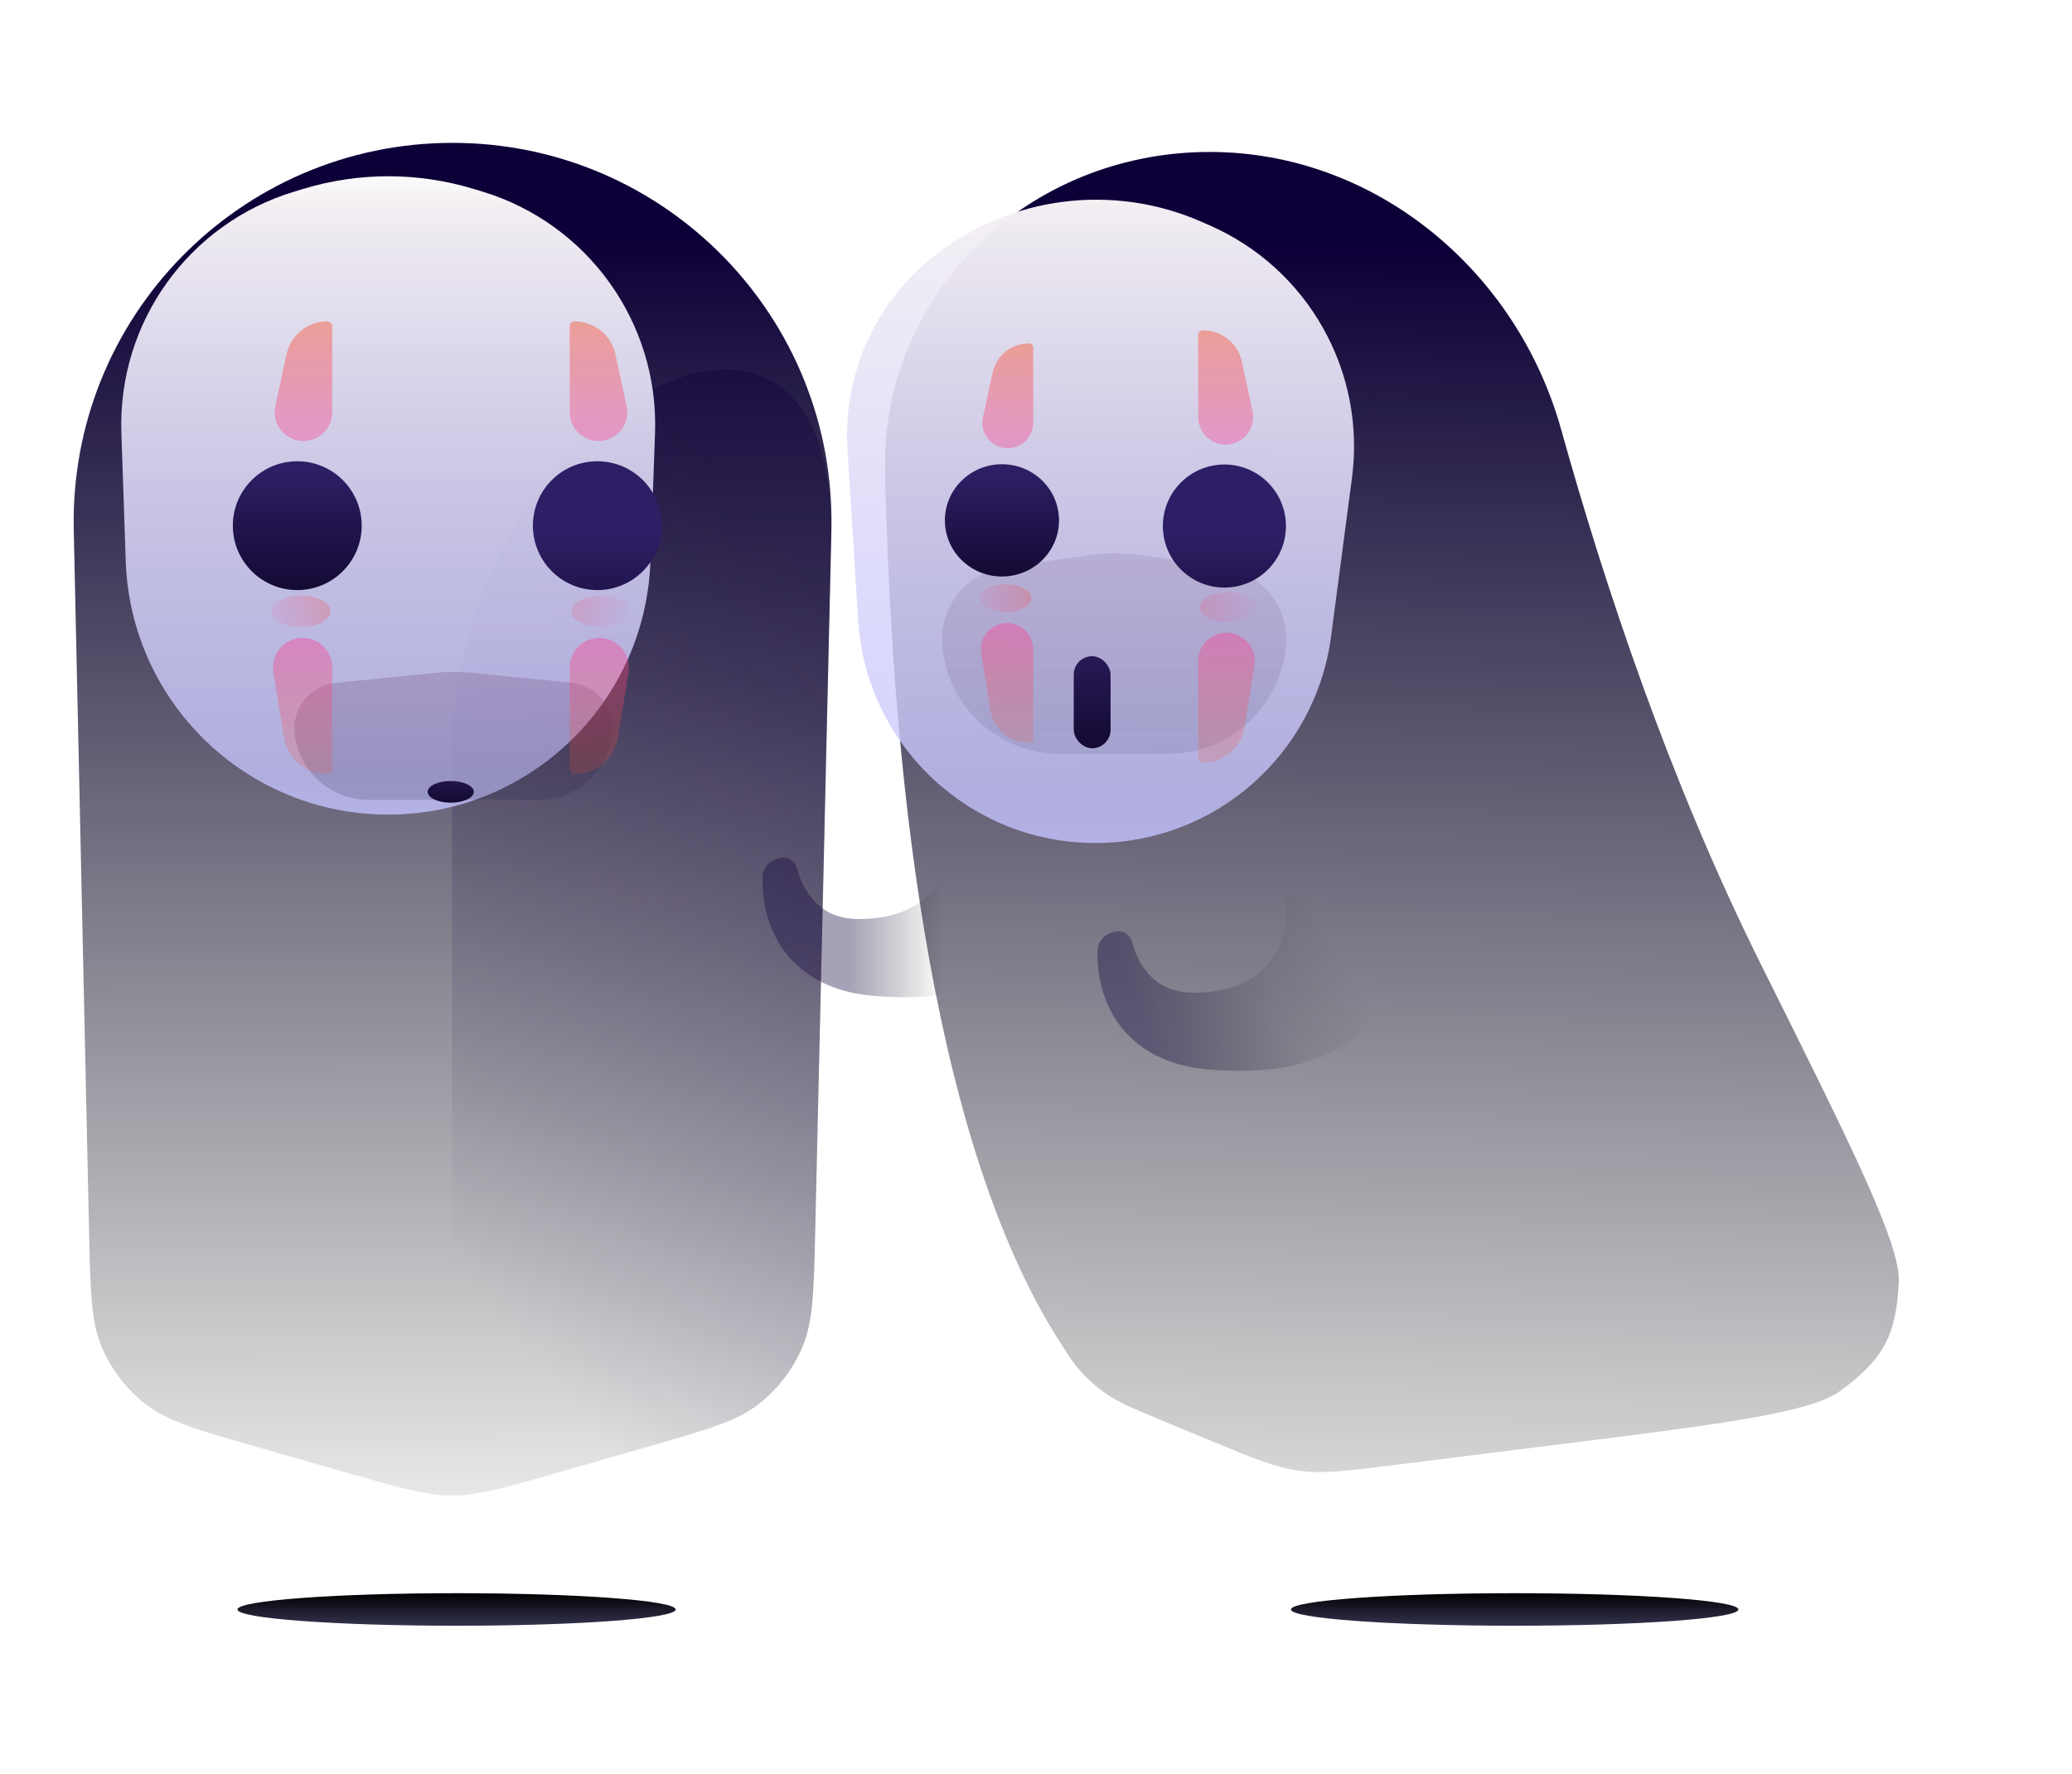 <svg width="725" height="621" viewBox="0 0 725 621" fill="none" xmlns="http://www.w3.org/2000/svg">
    <g filter="url(#filter0_f_7_433)">
        <ellipse cx="159.759" cy="563.307" rx="76.667" ry="5.693" fill="url(#paint0_linear_7_433)"/>
    </g>
    <path d="M25.807 185.474C24.186 111.136 84.005 50 158.36 50V50C232.779 50 292.622 111.236 290.91 185.635L285.269 430.794C284.78 452.05 284.536 462.678 280.727 471.587C277.375 479.426 272.083 486.284 265.35 491.514C257.698 497.458 247.48 500.389 227.043 506.252L193.701 515.817C176.056 520.88 167.233 523.411 158.176 523.411C149.119 523.411 140.296 520.88 122.651 515.817L89.43 506.287C68.922 500.403 58.668 497.462 50.998 491.489C44.288 486.264 39.014 479.421 35.671 471.601C31.849 462.662 31.617 451.997 31.152 430.667L25.807 185.474Z" fill="url(#paint1_linear_7_433)"/>
    <path opacity="0.6" d="M158.22 263.81C158.266 145.713 293.49 70.763 290.773 188.829V188.829L285.213 430.444C284.723 451.74 284.478 462.388 280.745 471.302C277.432 479.211 272.19 486.117 265.521 491.357C258.006 497.262 247.986 500.136 227.947 505.884L192.074 516.174C175.204 521.013 166.769 523.433 158.12 523.433L158.22 263.81Z" fill="url(#paint2_linear_7_433)"/>
    <g filter="url(#filter1_d_7_433)">
        <g filter="url(#filter2_ii_7_433)">
            <path d="M65.014 174.054C63.702 135.468 88.503 100.824 125.452 89.627L128.698 88.643C148.092 82.766 168.793 82.766 188.186 88.643L191.267 89.577C228.299 100.798 253.129 135.553 251.741 174.223L250.131 219.092C248.358 268.507 207.785 307.651 158.338 307.651V307.651C108.824 307.651 68.221 268.404 66.539 218.918L65.014 174.054Z" fill="url(#paint3_linear_7_433)"/>
        </g>
        <g opacity="0.2" filter="url(#filter3_f_7_433)">
            <path d="M103.085 265.611C102.176 256.784 108.609 248.897 117.439 248.014L152.913 244.467C156.804 244.078 160.724 244.078 164.616 244.467L199.972 248.002C208.852 248.89 215.305 256.847 214.34 265.719V265.719C212.902 278.948 201.73 288.971 188.423 288.971H128.975C115.634 288.971 104.452 278.882 103.085 265.611V265.611Z" fill="url(#paint4_linear_7_433)"/>
        </g>
    </g>
    <g filter="url(#filter4_dd_7_433)">
        <path d="M167.073 273.92C167.073 276.016 163.463 277.715 159.008 277.715C154.554 277.715 150.943 276.016 150.943 273.92C150.943 271.823 154.554 270.124 159.008 270.124C163.463 270.124 167.073 271.823 167.073 273.92Z" fill="url(#paint5_linear_7_433)"/>
    </g>
    <g filter="url(#filter5_dd_7_433)">
        <circle cx="105.302" cy="180.758" r="22.544" fill="url(#paint6_linear_7_433)"/>
    </g>
    <ellipse cx="105.302" cy="213.93" rx="10.306" ry="5.475" fill="url(#paint7_linear_7_433)"/>
    <path d="M100.24 124.022C101.69 117.288 107.644 112.48 114.532 112.48V112.48C115.482 112.48 116.252 113.25 116.252 114.2V144.276C116.252 149.839 111.743 154.348 106.18 154.348V154.348C99.763 154.348 94.983 148.428 96.334 142.156L100.24 124.022Z" fill="url(#paint8_linear_7_433)"/>
    <path d="M99.354 258.088C100.555 265.494 106.95 270.935 114.453 270.935V270.935C115.447 270.935 116.252 270.13 116.252 269.136V233.634C116.252 227.91 111.612 223.27 105.888 223.27V223.27C99.502 223.27 94.635 228.989 95.657 235.293L99.354 258.088Z" fill="url(#paint9_linear_7_433)"/>
    <g filter="url(#filter6_dd_7_433)">
        <circle r="22.544" transform="matrix(-1 0 0 1 210.294 180.758)" fill="url(#paint10_linear_7_433)"/>
    </g>
    <ellipse rx="10.306" ry="5.475" transform="matrix(-1 0 0 1 210.294 213.93)" fill="url(#paint11_linear_7_433)"/>
    <path d="M215.357 124.022C213.906 117.288 207.953 112.48 201.064 112.48V112.48C200.114 112.48 199.344 113.25 199.344 114.2V144.276C199.344 149.839 203.854 154.348 209.416 154.348V154.348C215.833 154.348 220.614 148.428 219.263 142.156L215.357 124.022Z" fill="url(#paint12_linear_7_433)"/>
    <path d="M216.243 258.088C215.042 265.494 208.646 270.935 201.144 270.935V270.935C200.15 270.935 199.344 270.13 199.344 269.136V233.634C199.344 227.91 203.984 223.27 209.708 223.27V223.27C216.094 223.27 220.961 228.989 219.939 235.293L216.243 258.088Z" fill="url(#paint13_linear_7_433)"/>
    <path d="M300.312 321.658C337.227 321.658 332.716 288.288 332.716 288.288H377.424C377.424 316.288 365.429 353.91 305.234 348.507C278.128 346.075 266.353 327.371 266.81 306.989C266.898 303.057 270.314 300.178 274.247 300.178C276.466 300.178 278.342 301.866 278.911 304.011C280.549 310.188 285.576 321.658 300.312 321.658Z" fill="url(#paint14_linear_7_433)"/>
    <path d="M309.692 165.057C308.299 102.11 360.298 53.181 423.26 53.181V53.181C481.096 53.181 530.726 94.594 546.251 150.308C561.27 204.211 584.081 273.122 615.971 337.14C648.708 402.858 665.077 435.717 664.395 448.899C663.436 467.441 659.069 475.588 644.158 486.652C633.557 494.517 603.247 498.31 542.627 505.897L488.128 512.717C471.31 514.822 462.9 515.875 454.597 514.754C454.592 514.753 454.586 514.752 454.581 514.752C446.278 513.628 438.45 510.382 422.793 503.888L405.71 496.803C394.997 492.36 389.64 490.138 383.951 485.508C383.657 485.269 383.089 484.792 382.802 484.544C377.253 479.746 375.075 476.331 370.717 469.501C323.876 396.076 311.822 261.364 309.692 165.057Z" fill="url(#paint15_linear_7_433)"/>
    <g filter="url(#filter7_f_7_433)">
        <ellipse cx="529.994" cy="563.307" rx="78.277" ry="5.693" fill="url(#paint16_linear_7_433)"/>
    </g>
    <path d="M417.543 347.423C454.459 347.423 449.947 314.052 449.947 314.052H494.656C494.656 342.053 482.66 379.675 422.465 374.272C395.36 371.84 383.584 353.135 384.041 332.754C384.129 328.821 387.545 325.943 391.479 325.943C393.697 325.943 395.573 327.631 396.142 329.776C397.78 335.952 402.807 347.423 417.543 347.423Z" fill="url(#paint17_linear_7_433)"/>
    <g filter="url(#filter8_d_7_433)">
        <g filter="url(#filter9_ii_7_433)">
            <path d="M324.866 167.026C323.225 140.902 334.48 115.63 354.996 99.373V99.373C381.608 78.287 417.696 73.639 448.782 87.296L451.645 88.553C486.034 103.66 506.312 139.664 501.405 176.903L494.093 232.403C488.641 273.781 453.367 304.713 411.631 304.713V304.713C367.72 304.713 331.373 270.578 328.619 226.754L324.866 167.026Z" fill="url(#paint18_linear_7_433)"/>
        </g>
        <g opacity="0.12" filter="url(#filter10_f_7_433)">
            <path d="M329.707 238.372C328.769 225.106 338.222 213.363 351.382 211.447L380.483 207.208C386.714 206.3 393.044 206.3 399.276 207.208L428.257 211.429C441.471 213.354 450.945 225.17 449.951 238.486V238.486C448.343 260.032 430.392 276.693 408.786 276.693H370.834C349.192 276.693 331.234 259.96 329.707 238.372V238.372Z" fill="url(#paint19_linear_7_433)"/>
        </g>
        <g filter="url(#filter11_dd_7_433)">
            <rect x="376.997" y="239.334" width="12.883" height="32.206" rx="6.441" fill="url(#paint20_linear_7_433)"/>
        </g>
    </g>
    <g filter="url(#filter12_dd_7_433)">
        <ellipse cx="351.876" cy="180.396" rx="19.968" ry="19.646" fill="url(#paint21_linear_7_433)"/>
    </g>
    <ellipse cx="351.876" cy="209.382" rx="9.018" ry="4.831" fill="url(#paint22_linear_7_433)"/>
    <path d="M347.335 130.386C348.632 124.423 353.909 120.171 360.012 120.171V120.171C360.855 120.171 361.538 120.854 361.538 121.697V147.975C361.538 152.896 357.549 156.886 352.627 156.886V156.886C346.943 156.886 342.712 151.635 343.921 146.081L347.335 130.386Z" fill="url(#paint23_linear_7_433)"/>
    <path d="M346.556 248.571C347.629 255.13 353.296 259.946 359.942 259.946V259.946C360.824 259.946 361.538 259.231 361.538 258.35V227.251C361.538 222.185 357.431 218.078 352.365 218.078V218.078C346.708 218.078 342.399 223.148 343.312 228.731L346.556 248.571Z" fill="url(#paint24_linear_7_433)"/>
    <g filter="url(#filter13_dd_7_433)">
        <circle r="21.535" transform="matrix(-1 -8.74228e-08 -8.74228e-08 1 429.715 180.833)" fill="url(#paint25_linear_7_433)"/>
    </g>
    <ellipse rx="9.845" ry="5.23" transform="matrix(-1 -8.74228e-08 -8.74228e-08 1 429.715 212.521)" fill="url(#paint26_linear_7_433)"/>
    <path d="M434.55 126.638C433.165 120.206 427.478 115.613 420.898 115.613V115.613C419.99 115.613 419.255 116.349 419.255 117.256L419.255 145.986C419.255 151.299 423.562 155.607 428.876 155.607V155.607C435.005 155.607 439.572 149.952 438.281 143.96L434.55 126.638Z" fill="url(#paint27_linear_7_433)"/>
    <path d="M435.396 254.701C434.249 261.775 428.141 266.973 420.974 266.973V266.973C420.024 266.973 419.255 266.204 419.255 265.254L419.255 231.342C419.255 225.875 423.687 221.442 429.155 221.442V221.442C435.255 221.442 439.904 226.905 438.927 232.927L435.396 254.701Z" fill="url(#paint28_linear_7_433)"/>
    <defs>
        <filter id="filter0_f_7_433" x="31.564" y="506.086" width="256.389" height="114.441" filterUnits="userSpaceOnUse" color-interpolation-filters="sRGB">
            <feFlood flood-opacity="0" result="BackgroundImageFix"/>
            <feBlend mode="normal" in="SourceGraphic" in2="BackgroundImageFix" result="shape"/>
            <feGaussianBlur stdDeviation="25.764" result="effect1_foregroundBlur_7_433"/>
        </filter>
        <filter id="filter1_d_7_433" x="0.552" y="10.805" width="315.658" height="352.24" filterUnits="userSpaceOnUse" color-interpolation-filters="sRGB">
            <feFlood flood-opacity="0" result="BackgroundImageFix"/>
            <feColorMatrix in="SourceAlpha" type="matrix" values="0 0 0 0 0 0 0 0 0 0 0 0 0 0 0 0 0 0 127 0" result="hardAlpha"/>
            <feOffset dy="-9.018"/>
            <feGaussianBlur stdDeviation="32.206"/>
            <feColorMatrix type="matrix" values="0 0 0 0 1 0 0 0 0 0.821 0 0 0 0 0.993 0 0 0 0.37 0"/>
            <feBlend mode="normal" in2="BackgroundImageFix" result="effect1_dropShadow_7_433"/>
            <feBlend mode="normal" in="SourceGraphic" in2="effect1_dropShadow_7_433" result="shape"/>
        </filter>
        <filter id="filter2_ii_7_433" x="42.42" y="76.506" width="209.377" height="231.145" filterUnits="userSpaceOnUse" color-interpolation-filters="sRGB">
            <feFlood flood-opacity="0" result="BackgroundImageFix"/>
            <feBlend mode="normal" in="SourceGraphic" in2="BackgroundImageFix" result="shape"/>
            <feColorMatrix in="SourceAlpha" type="matrix" values="0 0 0 0 0 0 0 0 0 0 0 0 0 0 0 0 0 0 127 0" result="hardAlpha"/>
            <feOffset dy="-5.797"/>
            <feGaussianBlur stdDeviation="5.797"/>
            <feComposite in2="hardAlpha" operator="arithmetic" k2="-1" k3="1"/>
            <feColorMatrix type="matrix" values="0 0 0 0 0.379 0 0 0 0 0.103 0 0 0 0 0.352 0 0 0 0.31 0"/>
            <feBlend mode="normal" in2="shape" result="effect1_innerShadow_7_433"/>
            <feColorMatrix in="SourceAlpha" type="matrix" values="0 0 0 0 0 0 0 0 0 0 0 0 0 0 0 0 0 0 127 0" result="hardAlpha"/>
            <feOffset dx="-22.544" dy="-7.73"/>
            <feGaussianBlur stdDeviation="25.765"/>
            <feComposite in2="hardAlpha" operator="arithmetic" k2="-1" k3="1"/>
            <feColorMatrix type="matrix" values="0 0 0 0 0.356 0 0 0 0 0.165 0 0 0 0 0.762 0 0 0 0.28 0"/>
            <feBlend mode="normal" in2="effect1_innerShadow_7_433" result="effect2_innerShadow_7_433"/>
        </filter>
        <filter id="filter3_f_7_433" x="53.433" y="194.609" width="210.569" height="143.929" filterUnits="userSpaceOnUse" color-interpolation-filters="sRGB">
            <feFlood flood-opacity="0" result="BackgroundImageFix"/>
            <feBlend mode="normal" in="SourceGraphic" in2="BackgroundImageFix" result="shape"/>
            <feGaussianBlur stdDeviation="24.783" result="effect1_foregroundBlur_7_433"/>
        </filter>
        <filter id="filter4_dd_7_433" x="143.858" y="264.736" width="30.3" height="23.929" filterUnits="userSpaceOnUse" color-interpolation-filters="sRGB">
            <feFlood flood-opacity="0" result="BackgroundImageFix"/>
            <feColorMatrix in="SourceAlpha" type="matrix" values="0 0 0 0 0 0 0 0 0 0 0 0 0 0 0 0 0 0 127 0" result="hardAlpha"/>
            <feOffset dy="3.865"/>
            <feGaussianBlur stdDeviation="3.543"/>
            <feColorMatrix type="matrix" values="0 0 0 0 0.599 0 0 0 0 0.28 0 0 0 0 0.85 0 0 0 0.35 0"/>
            <feBlend mode="normal" in2="BackgroundImageFix" result="effect1_dropShadow_7_433"/>
            <feColorMatrix in="SourceAlpha" type="matrix" values="0 0 0 0 0 0 0 0 0 0 0 0 0 0 0 0 0 0 127 0" result="hardAlpha"/>
            <feOffset dx="-1.288" dy="-0.644"/>
            <feGaussianBlur stdDeviation="2.372"/>
            <feColorMatrix type="matrix" values="0 0 0 0 1 0 0 0 0 1 0 0 0 0 1 0 0 0 0.2 0"/>
            <feBlend mode="normal" in2="effect1_dropShadow_7_433" result="effect2_dropShadow_7_433"/>
            <feBlend mode="normal" in="SourceGraphic" in2="effect2_dropShadow_7_433" result="shape"/>
        </filter>
        <filter id="filter5_dd_7_433" x="78.249" y="155.637" width="54.107" height="56.683" filterUnits="userSpaceOnUse" color-interpolation-filters="sRGB">
            <feFlood flood-opacity="0" result="BackgroundImageFix"/>
            <feColorMatrix in="SourceAlpha" type="matrix" values="0 0 0 0 0 0 0 0 0 0 0 0 0 0 0 0 0 0 127 0" result="hardAlpha"/>
            <feOffset dy="4.509"/>
            <feGaussianBlur stdDeviation="2.254"/>
            <feColorMatrix type="matrix" values="0 0 0 0 0.603 0 0 0 0 0.39 0 0 0 0 0.875 0 0 0 0.32 0"/>
            <feBlend mode="normal" in2="BackgroundImageFix" result="effect1_dropShadow_7_433"/>
            <feColorMatrix in="SourceAlpha" type="matrix" values="0 0 0 0 0 0 0 0 0 0 0 0 0 0 0 0 0 0 127 0" result="hardAlpha"/>
            <feOffset dx="-1.288" dy="-1.288"/>
            <feGaussianBlur stdDeviation="0.644"/>
            <feColorMatrix type="matrix" values="0 0 0 0 1 0 0 0 0 1 0 0 0 0 1 0 0 0 0.4 0"/>
            <feBlend mode="normal" in2="effect1_dropShadow_7_433" result="effect2_dropShadow_7_433"/>
            <feBlend mode="normal" in="SourceGraphic" in2="effect2_dropShadow_7_433" result="shape"/>
        </filter>
        <filter id="filter6_dd_7_433" x="183.241" y="155.637" width="54.107" height="56.683" filterUnits="userSpaceOnUse" color-interpolation-filters="sRGB">
            <feFlood flood-opacity="0" result="BackgroundImageFix"/>
            <feColorMatrix in="SourceAlpha" type="matrix" values="0 0 0 0 0 0 0 0 0 0 0 0 0 0 0 0 0 0 127 0" result="hardAlpha"/>
            <feOffset dy="4.509"/>
            <feGaussianBlur stdDeviation="2.254"/>
            <feColorMatrix type="matrix" values="0 0 0 0 0.603 0 0 0 0 0.39 0 0 0 0 0.875 0 0 0 0.32 0"/>
            <feBlend mode="normal" in2="BackgroundImageFix" result="effect1_dropShadow_7_433"/>
            <feColorMatrix in="SourceAlpha" type="matrix" values="0 0 0 0 0 0 0 0 0 0 0 0 0 0 0 0 0 0 127 0" result="hardAlpha"/>
            <feOffset dx="-1.288" dy="-1.288"/>
            <feGaussianBlur stdDeviation="0.644"/>
            <feColorMatrix type="matrix" values="0 0 0 0 1 0 0 0 0 1 0 0 0 0 1 0 0 0 0.4 0"/>
            <feBlend mode="normal" in2="effect1_dropShadow_7_433" result="effect2_dropShadow_7_433"/>
            <feBlend mode="normal" in="SourceGraphic" in2="effect2_dropShadow_7_433" result="shape"/>
        </filter>
        <filter id="filter7_f_7_433" x="400.189" y="506.086" width="259.61" height="114.441" filterUnits="userSpaceOnUse" color-interpolation-filters="sRGB">
            <feFlood flood-opacity="0" result="BackgroundImageFix"/>
            <feBlend mode="normal" in="SourceGraphic" in2="BackgroundImageFix" result="shape"/>
            <feGaussianBlur stdDeviation="25.764" result="effect1_foregroundBlur_7_433"/>
        </filter>
        <filter id="filter8_d_7_433" x="259.008" y="0.971" width="308.826" height="356.56" filterUnits="userSpaceOnUse" color-interpolation-filters="sRGB">
            <feFlood flood-opacity="0" result="BackgroundImageFix"/>
            <feColorMatrix in="SourceAlpha" type="matrix" values="0 0 0 0 0 0 0 0 0 0 0 0 0 0 0 0 0 0 127 0" result="hardAlpha"/>
            <feOffset dy="-12.883"/>
            <feGaussianBlur stdDeviation="32.85"/>
            <feColorMatrix type="matrix" values="0 0 0 0 1 0 0 0 0 0.821 0 0 0 0 0.993 0 0 0 0.35 0"/>
            <feBlend mode="normal" in2="BackgroundImageFix" result="effect1_dropShadow_7_433"/>
            <feBlend mode="normal" in="SourceGraphic" in2="effect1_dropShadow_7_433" result="shape"/>
        </filter>
        <filter id="filter9_ii_7_433" x="296.367" y="73.757" width="205.766" height="239.973" filterUnits="userSpaceOnUse" color-interpolation-filters="sRGB">
            <feFlood flood-opacity="0" result="BackgroundImageFix"/>
            <feBlend mode="normal" in="SourceGraphic" in2="BackgroundImageFix" result="shape"/>
            <feColorMatrix in="SourceAlpha" type="matrix" values="0 0 0 0 0 0 0 0 0 0 0 0 0 0 0 0 0 0 127 0" result="hardAlpha"/>
            <feOffset dy="-5.797"/>
            <feGaussianBlur stdDeviation="5.797"/>
            <feComposite in2="hardAlpha" operator="arithmetic" k2="-1" k3="1"/>
            <feColorMatrix type="matrix" values="0 0 0 0 0.379 0 0 0 0 0.103 0 0 0 0 0.352 0 0 0 0.31 0"/>
            <feBlend mode="normal" in2="shape" result="effect1_innerShadow_7_433"/>
            <feColorMatrix in="SourceAlpha" type="matrix" values="0 0 0 0 0 0 0 0 0 0 0 0 0 0 0 0 0 0 127 0" result="hardAlpha"/>
            <feOffset dx="-28.342" dy="9.018"/>
            <feGaussianBlur stdDeviation="25.765"/>
            <feComposite in2="hardAlpha" operator="arithmetic" k2="-1" k3="1"/>
            <feColorMatrix type="matrix" values="0 0 0 0 0.291 0 0 0 0 0.062 0 0 0 0 0.779 0 0 0 0.28 0"/>
            <feBlend mode="normal" in2="effect1_innerShadow_7_433" result="effect2_innerShadow_7_433"/>
        </filter>
        <filter id="filter10_f_7_433" x="280.076" y="156.961" width="219.513" height="169.299" filterUnits="userSpaceOnUse" color-interpolation-filters="sRGB">
            <feFlood flood-opacity="0" result="BackgroundImageFix"/>
            <feBlend mode="normal" in="SourceGraphic" in2="BackgroundImageFix" result="shape"/>
            <feGaussianBlur stdDeviation="24.783" result="effect1_foregroundBlur_7_433"/>
        </filter>
        <filter id="filter11_dd_7_433" x="369.911" y="233.946" width="27.053" height="48.545" filterUnits="userSpaceOnUse" color-interpolation-filters="sRGB">
            <feFlood flood-opacity="0" result="BackgroundImageFix"/>
            <feColorMatrix in="SourceAlpha" type="matrix" values="0 0 0 0 0 0 0 0 0 0 0 0 0 0 0 0 0 0 127 0" result="hardAlpha"/>
            <feOffset dy="3.865"/>
            <feGaussianBlur stdDeviation="3.543"/>
            <feColorMatrix type="matrix" values="0 0 0 0 0.599 0 0 0 0 0.28 0 0 0 0 0.85 0 0 0 0.35 0"/>
            <feBlend mode="normal" in2="BackgroundImageFix" result="effect1_dropShadow_7_433"/>
            <feColorMatrix in="SourceAlpha" type="matrix" values="0 0 0 0 0 0 0 0 0 0 0 0 0 0 0 0 0 0 127 0" result="hardAlpha"/>
            <feOffset dx="-1.288" dy="-0.644"/>
            <feGaussianBlur stdDeviation="2.372"/>
            <feColorMatrix type="matrix" values="0 0 0 0 1 0 0 0 0 1 0 0 0 0 1 0 0 0 0.2 0"/>
            <feBlend mode="normal" in2="effect1_dropShadow_7_433" result="effect2_dropShadow_7_433"/>
            <feBlend mode="normal" in="SourceGraphic" in2="effect2_dropShadow_7_433" result="shape"/>
        </filter>
        <filter id="filter12_dd_7_433" x="324.38" y="156.943" width="50.626" height="51.713" filterUnits="userSpaceOnUse" color-interpolation-filters="sRGB">
            <feFlood flood-opacity="0" result="BackgroundImageFix"/>
            <feColorMatrix in="SourceAlpha" type="matrix" values="0 0 0 0 0 0 0 0 0 0 0 0 0 0 0 0 0 0 127 0" result="hardAlpha"/>
            <feOffset dx="-3.221" dy="4.307"/>
            <feGaussianBlur stdDeviation="2.154"/>
            <feColorMatrix type="matrix" values="0 0 0 0 0.603 0 0 0 0 0.39 0 0 0 0 0.875 0 0 0 0.32 0"/>
            <feBlend mode="normal" in2="BackgroundImageFix" result="effect1_dropShadow_7_433"/>
            <feColorMatrix in="SourceAlpha" type="matrix" values="0 0 0 0 0 0 0 0 0 0 0 0 0 0 0 0 0 0 127 0" result="hardAlpha"/>
            <feOffset dx="1.932" dy="-2.576"/>
            <feGaussianBlur stdDeviation="0.615"/>
            <feColorMatrix type="matrix" values="0 0 0 0 1 0 0 0 0 1 0 0 0 0 1 0 0 0 0.4 0"/>
            <feBlend mode="normal" in2="effect1_dropShadow_7_433" result="effect2_dropShadow_7_433"/>
            <feBlend mode="normal" in="SourceGraphic" in2="effect2_dropShadow_7_433" result="shape"/>
        </filter>
        <filter id="filter13_dd_7_433" x="401.296" y="156.837" width="52.472" height="54.347" filterUnits="userSpaceOnUse" color-interpolation-filters="sRGB">
            <feFlood flood-opacity="0" result="BackgroundImageFix"/>
            <feColorMatrix in="SourceAlpha" type="matrix" values="0 0 0 0 0 0 0 0 0 0 0 0 0 0 0 0 0 0 127 0" result="hardAlpha"/>
            <feOffset dx="-2.576" dy="4.509"/>
            <feGaussianBlur stdDeviation="2.154"/>
            <feColorMatrix type="matrix" values="0 0 0 0 0.603 0 0 0 0 0.39 0 0 0 0 0.875 0 0 0 0.32 0"/>
            <feBlend mode="normal" in2="BackgroundImageFix" result="effect1_dropShadow_7_433"/>
            <feColorMatrix in="SourceAlpha" type="matrix" values="0 0 0 0 0 0 0 0 0 0 0 0 0 0 0 0 0 0 127 0" result="hardAlpha"/>
            <feOffset dx="1.288" dy="-1.231"/>
            <feGaussianBlur stdDeviation="0.615"/>
            <feColorMatrix type="matrix" values="0 0 0 0 1 0 0 0 0 1 0 0 0 0 1 0 0 0 0.4 0"/>
            <feBlend mode="normal" in2="effect1_dropShadow_7_433" result="effect2_dropShadow_7_433"/>
            <feBlend mode="normal" in="SourceGraphic" in2="effect2_dropShadow_7_433" result="shape"/>
        </filter>
        <linearGradient id="paint0_linear_7_433" x1="159.759" y1="557.614" x2="159.759" y2="569" gradientUnits="userSpaceOnUse">
            <stop/>
            <stop offset="1" stop-color="#151433" stop-opacity="0.87"/>
            <stop offset="1" stop-color="#251F27" stop-opacity="0.87"/>
        </linearGradient>
        <linearGradient id="paint1_linear_7_433" x1="158.442" y1="84.139" x2="158.772" y2="568.2" gradientUnits="userSpaceOnUse">
            <stop stop-color="#0D0038"/>
            <stop offset="1" stop-opacity="0"/>
        </linearGradient>
        <linearGradient id="paint2_linear_7_433" x1="234.828" y1="146.922" x2="44.745" y2="313.172" gradientUnits="userSpaceOnUse">
            <stop stop-color="#0D0038" stop-opacity="0.64"/>
            <stop offset="1" stop-color="#0D0038" stop-opacity="0"/>
        </linearGradient>
        <linearGradient id="paint3_linear_7_433" x1="158.442" y1="79.63" x2="158.442" y2="307.651" gradientUnits="userSpaceOnUse">
            <stop stop-color="white"/>
            <stop offset="0.07" stop-color="#F4F0F4" stop-opacity="0.991"/>
            <stop offset="0.942" stop-color="#C7C5FE" stop-opacity="0.77"/>
            <stop offset="1" stop-color="#C4C2FF" stop-opacity="0.81"/>
        </linearGradient>
        <linearGradient id="paint4_linear_7_433" x1="158.764" y1="243.882" x2="158.764" y2="288.971" gradientUnits="userSpaceOnUse">
            <stop stop-color="#5B225C"/>
            <stop offset="1" stop-color="#151433" stop-opacity="0.87"/>
            <stop offset="1" stop-color="#59266B" stop-opacity="0.87"/>
        </linearGradient>
        <linearGradient id="paint5_linear_7_433" x1="160.95" y1="267.146" x2="160.952" y2="278.724" gradientUnits="userSpaceOnUse">
            <stop stop-color="#261953"/>
            <stop offset="1" stop-color="#11082F"/>
        </linearGradient>
        <linearGradient id="paint6_linear_7_433" x1="105.302" y1="161.447" x2="105.32" y2="207.299" gradientUnits="userSpaceOnUse">
            <stop stop-color="#2E1E65"/>
            <stop offset="1" stop-color="#11082F"/>
        </linearGradient>
        <linearGradient id="paint7_linear_7_433" x1="123.015" y1="208.455" x2="86.852" y2="222.262" gradientUnits="userSpaceOnUse">
            <stop stop-color="#FE4A23" stop-opacity="0.35"/>
            <stop offset="1" stop-color="#FA43B0" stop-opacity="0"/>
        </linearGradient>
        <linearGradient id="paint8_linear_7_433" x1="104.98" y1="112.48" x2="104.675" y2="162.269" gradientUnits="userSpaceOnUse">
            <stop stop-color="#FE4A23" stop-opacity="0.42"/>
            <stop offset="1" stop-color="#FA43B0" stop-opacity="0.38"/>
        </linearGradient>
        <linearGradient id="paint9_linear_7_433" x1="104.98" y1="270.935" x2="104.584" y2="214.253" gradientUnits="userSpaceOnUse">
            <stop stop-color="#FE4A23" stop-opacity="0.17"/>
            <stop offset="1" stop-color="#FA43B0" stop-opacity="0.48"/>
        </linearGradient>
        <linearGradient id="paint10_linear_7_433" x1="22.544" y1="3.234" x2="22.562" y2="49.085" gradientUnits="userSpaceOnUse">
            <stop stop-color="#2E1E65"/>
            <stop offset="1" stop-color="#11082F"/>
        </linearGradient>
        <linearGradient id="paint11_linear_7_433" x1="28.02" y1="-9.77167e-07" x2="-8.144" y2="13.807" gradientUnits="userSpaceOnUse">
            <stop stop-color="#FE4A23" stop-opacity="0.35"/>
            <stop offset="1" stop-color="#FA43B0" stop-opacity="0"/>
        </linearGradient>
        <linearGradient id="paint12_linear_7_433" x1="210.616" y1="112.48" x2="210.922" y2="162.269" gradientUnits="userSpaceOnUse">
            <stop stop-color="#FE4A23" stop-opacity="0.42"/>
            <stop offset="1" stop-color="#FA43B0" stop-opacity="0.38"/>
        </linearGradient>
        <linearGradient id="paint13_linear_7_433" x1="210.616" y1="270.935" x2="211.012" y2="214.253" gradientUnits="userSpaceOnUse">
            <stop stop-color="#FE4A23" stop-opacity="0.17"/>
            <stop offset="1" stop-color="#FA43B0" stop-opacity="0.48"/>
        </linearGradient>
        <linearGradient id="paint14_linear_7_433" x1="297.205" y1="310.51" x2="330.609" y2="310.51" gradientUnits="userSpaceOnUse">
            <stop stop-color="#0D0038" stop-opacity="0.37"/>
            <stop offset="1" stop-opacity="0"/>
        </linearGradient>
        <linearGradient id="paint15_linear_7_433" x1="450.105" y1="87.32" x2="440.5" y2="583.5" gradientUnits="userSpaceOnUse">
            <stop stop-color="#0D0038"/>
            <stop offset="1" stop-opacity="0.03"/>
        </linearGradient>
        <linearGradient id="paint16_linear_7_433" x1="529.994" y1="557.614" x2="529.994" y2="569" gradientUnits="userSpaceOnUse">
            <stop/>
            <stop offset="1" stop-color="#151433" stop-opacity="0.87"/>
            <stop offset="1" stop-color="#251F27" stop-opacity="0.87"/>
        </linearGradient>
        <linearGradient id="paint17_linear_7_433" x1="394.289" y1="344.162" x2="460.176" y2="313.77" gradientUnits="userSpaceOnUse">
            <stop stop-color="#0D0038" stop-opacity="0.37"/>
            <stop offset="0.627" stop-color="#050015" stop-opacity="0.08"/>
            <stop offset="1" stop-opacity="0"/>
        </linearGradient>
        <linearGradient id="paint18_linear_7_433" x1="415.966" y1="65.098" x2="415.966" y2="304.713" gradientUnits="userSpaceOnUse">
            <stop stop-color="white"/>
            <stop offset="0.07" stop-color="#F4F0F4" stop-opacity="0.991"/>
            <stop offset="0.942" stop-color="#C7C5FE" stop-opacity="0.77"/>
            <stop offset="1" stop-color="#C4C2FF" stop-opacity="0.81"/>
        </linearGradient>
        <linearGradient id="paint19_linear_7_433" x1="389.879" y1="205.839" x2="389.879" y2="276.693" gradientUnits="userSpaceOnUse">
            <stop stop-color="#5B225C"/>
            <stop offset="1" stop-color="#151433" stop-opacity="0.87"/>
            <stop offset="1" stop-color="#59266B" stop-opacity="0.87"/>
        </linearGradient>
        <linearGradient id="paint20_linear_7_433" x1="383.438" y1="241.644" x2="383.47" y2="274.395" gradientUnits="userSpaceOnUse">
            <stop stop-color="#261953"/>
            <stop offset="1" stop-color="#11082F"/>
        </linearGradient>
        <linearGradient id="paint21_linear_7_433" x1="351.876" y1="163.568" x2="351.891" y2="203.525" gradientUnits="userSpaceOnUse">
            <stop stop-color="#2E1E65"/>
            <stop offset="1" stop-color="#11082F"/>
        </linearGradient>
        <linearGradient id="paint22_linear_7_433" x1="367.375" y1="204.551" x2="335.666" y2="216.557" gradientUnits="userSpaceOnUse">
            <stop stop-color="#FE4A23" stop-opacity="0.35"/>
            <stop offset="1" stop-color="#FA43B0" stop-opacity="0"/>
        </linearGradient>
        <linearGradient id="paint23_linear_7_433" x1="351.554" y1="120.171" x2="351.289" y2="163.832" gradientUnits="userSpaceOnUse">
            <stop stop-color="#FE4A23" stop-opacity="0.42"/>
            <stop offset="1" stop-color="#FA43B0" stop-opacity="0.38"/>
        </linearGradient>
        <linearGradient id="paint24_linear_7_433" x1="351.554" y1="259.946" x2="351.209" y2="210.157" gradientUnits="userSpaceOnUse">
            <stop stop-color="#FE4A23" stop-opacity="0.17"/>
            <stop offset="1" stop-color="#FA43B0" stop-opacity="0.48"/>
        </linearGradient>
        <linearGradient id="paint25_linear_7_433" x1="21.535" y1="3.089" x2="21.552" y2="46.887" gradientUnits="userSpaceOnUse">
            <stop stop-color="#2E1E65"/>
            <stop offset="1" stop-color="#11082F"/>
        </linearGradient>
        <linearGradient id="paint26_linear_7_433" x1="26.765" y1="-9.33413e-07" x2="-7.779" y2="13.188" gradientUnits="userSpaceOnUse">
            <stop stop-color="#FE4A23" stop-opacity="0.35"/>
            <stop offset="1" stop-color="#FA43B0" stop-opacity="0"/>
        </linearGradient>
        <linearGradient id="paint27_linear_7_433" x1="430.022" y1="115.613" x2="430.314" y2="163.173" gradientUnits="userSpaceOnUse">
            <stop stop-color="#FE4A23" stop-opacity="0.42"/>
            <stop offset="1" stop-color="#FA43B0" stop-opacity="0.38"/>
        </linearGradient>
        <linearGradient id="paint28_linear_7_433" x1="430.022" y1="266.973" x2="430.4" y2="212.829" gradientUnits="userSpaceOnUse">
            <stop stop-color="#FE4A23" stop-opacity="0.17"/>
            <stop offset="1" stop-color="#FA43B0" stop-opacity="0.48"/>
        </linearGradient>
    </defs>
</svg>

